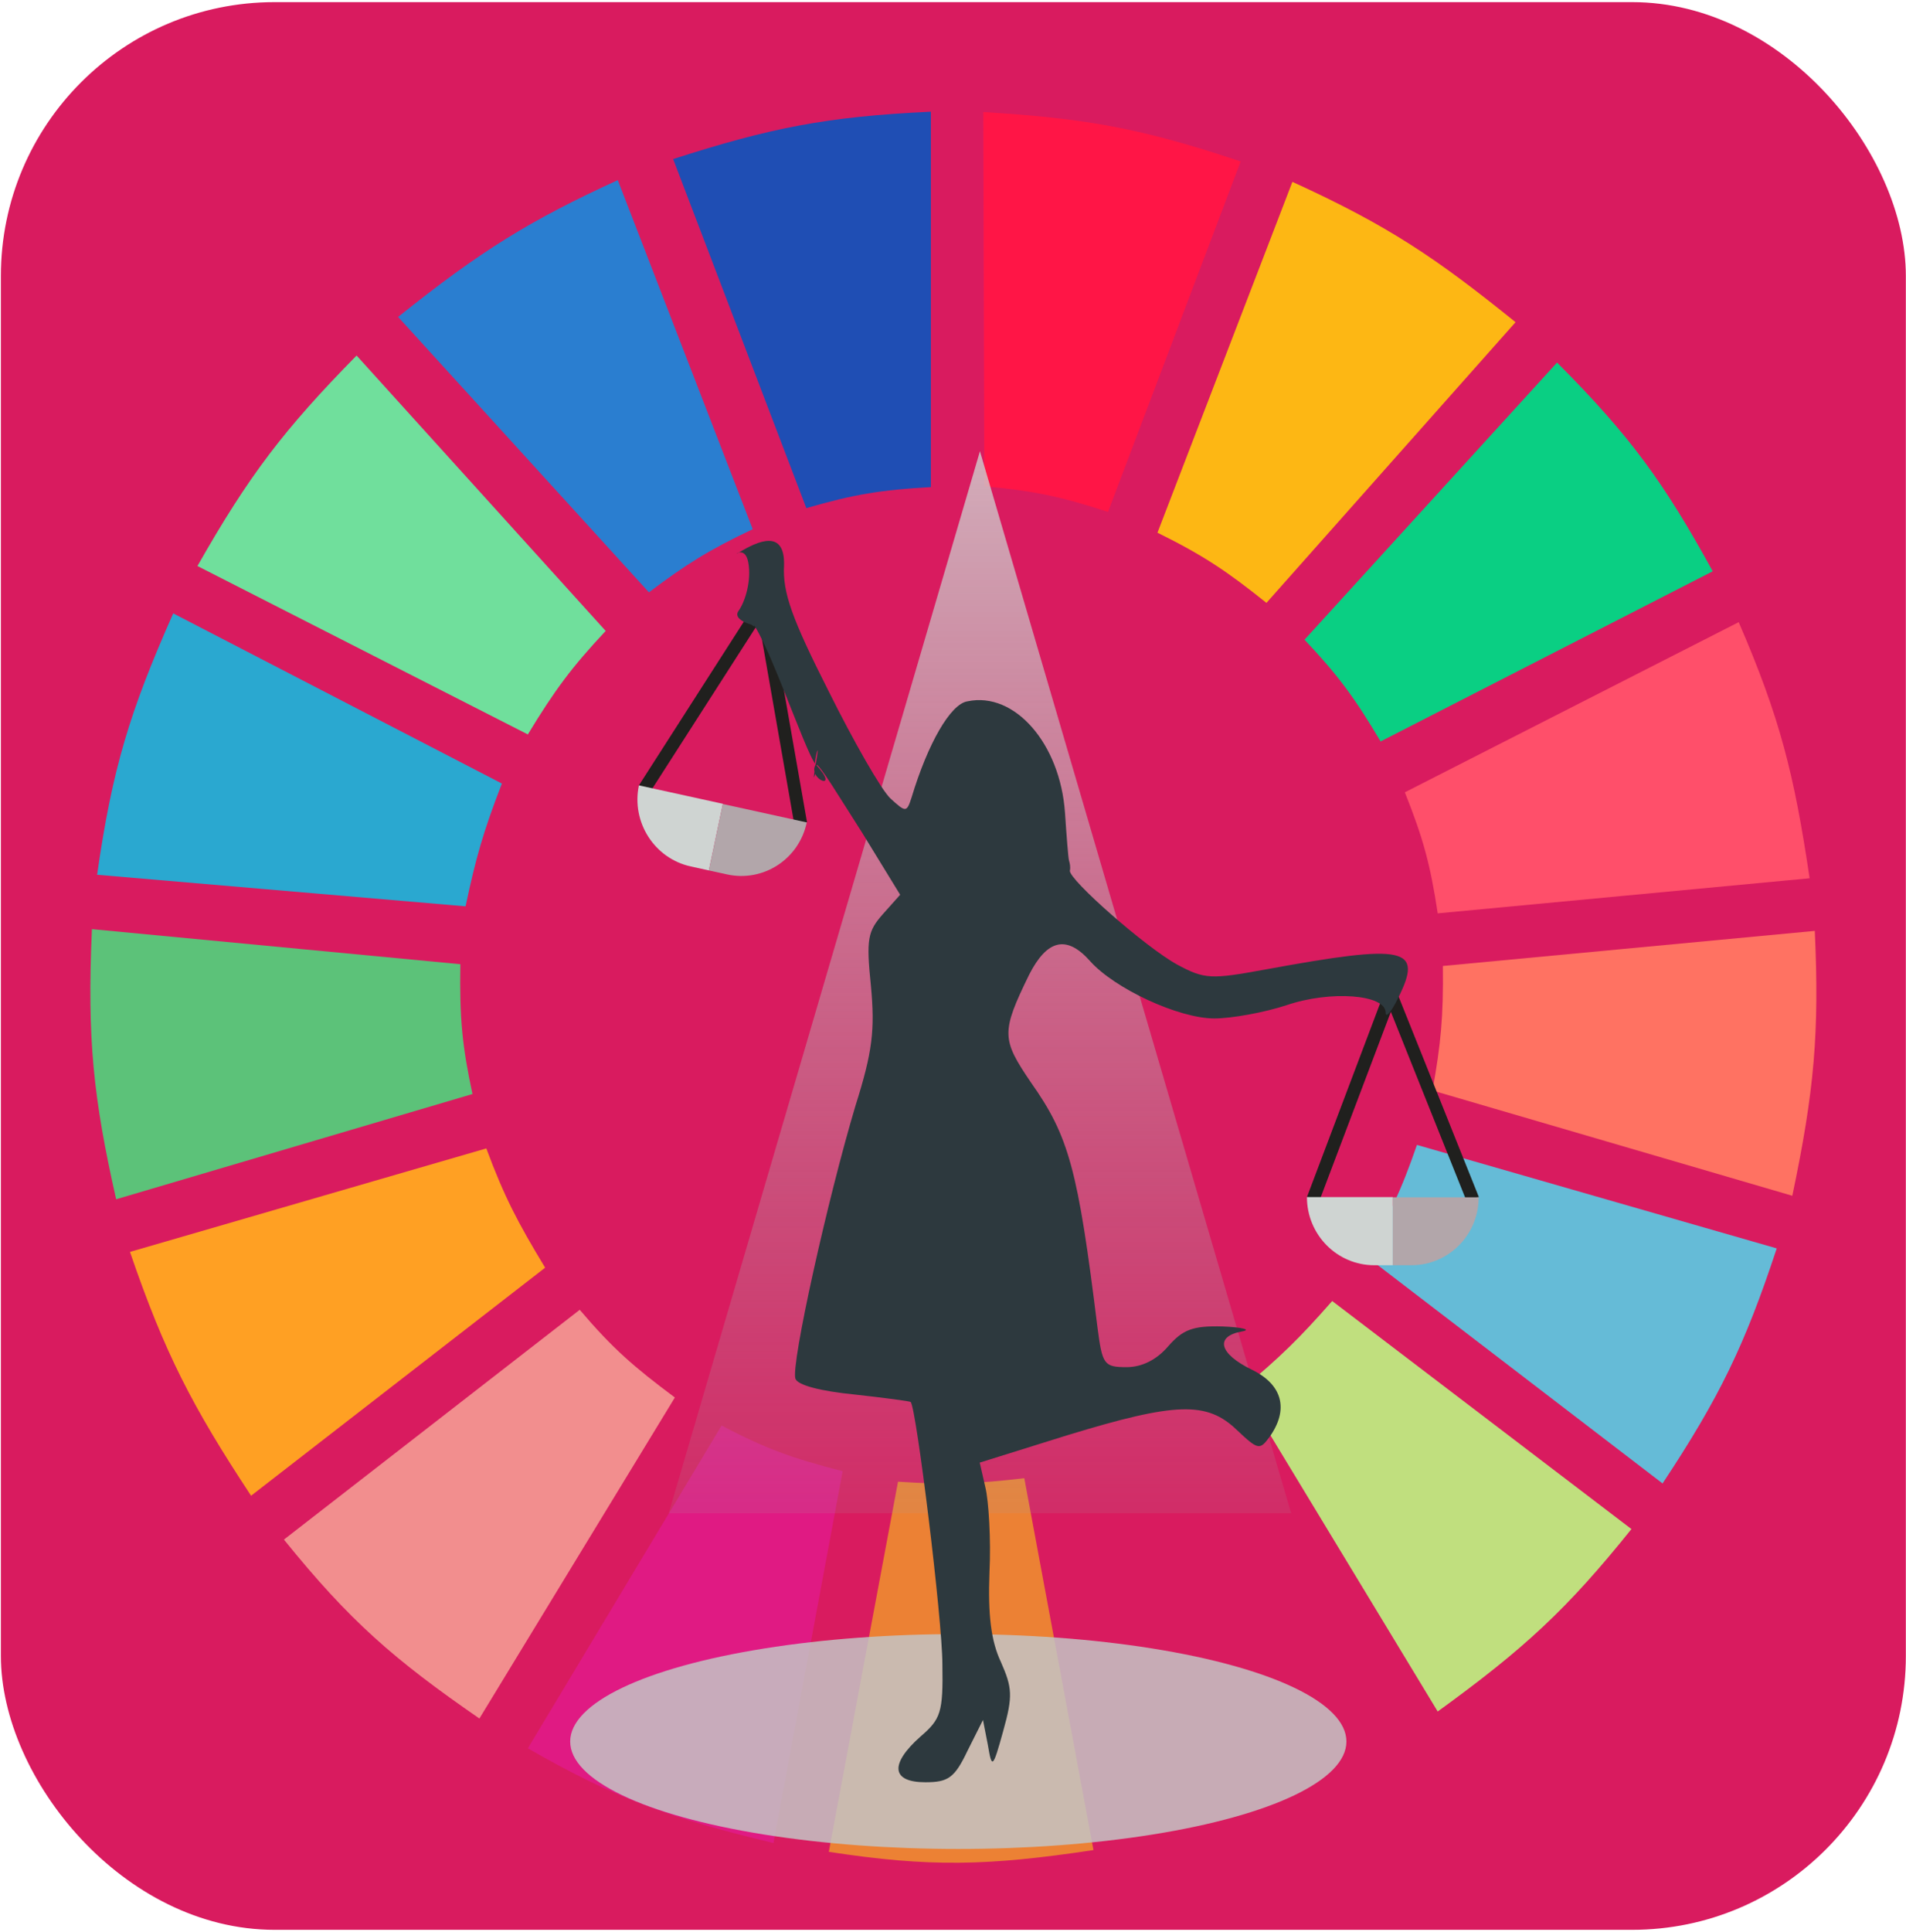 <svg width="686" height="695" viewBox="0 0 686 695" fill="none" xmlns="http://www.w3.org/2000/svg">
<rect x="0.318" y="0.766" width="685.626" height="693.507" rx="98.51" fill="#D91B5F"/>
<g clip-path="url(#clip0)">
<path d="M290.213 182.808L242.274 57.224C277.085 46.046 297.241 41.958 335.039 40.185V175.235C317.074 176.242 307.231 177.864 290.213 182.808Z" fill="#1F4EB4"/>
<path d="M354.27 174.972L353.902 40.315C390.353 42.522 410.614 46.025 446.531 58.096L398.797 184.182C381.668 178.598 371.905 176.537 354.27 174.972Z" fill="#FF1546"/>
<path d="M416.594 191.643L465.155 65.428C499.681 81.18 516.829 92.783 545.468 115.914L455.816 216.886C441.797 205.681 433.413 199.94 416.594 191.643Z" fill="#FDB714"/>
<path d="M469.516 230.139L560.412 130.429C587.077 157.17 598.982 173.811 616.444 205.527L496.909 266.741C487.678 251.246 481.804 243.135 469.516 230.139Z" fill="#0ACF83"/>
<path d="M505.626 285.043L625.784 223.828C640.673 258.219 645.757 278.556 651.31 315.965L517.455 328.587C514.83 311.126 512.238 301.601 505.626 285.043Z" fill="#FF4F6A"/>
<path d="M515.585 392.325C518.582 375.559 519.537 365.815 519.32 347.519L653.175 334.897C654.837 371.583 653.011 392.431 645.082 430.19L515.585 392.325Z" fill="#FF7262"/>
<path d="M491.304 451.646C500.081 437.23 504.214 428.562 509.981 411.889L639.478 449.122C627.891 484.146 618.899 502.663 598.387 533.686L491.304 451.646Z" fill="#65BBD7"/>
<path d="M587.182 550.095L479.476 468.055C467.642 481.55 460.531 488.426 447.102 499.609L517.453 615.727C548.608 593.148 564.055 578.911 587.182 550.095Z" fill="#C0DF7E"/>
<path d="M500.022 626.455L429.67 510.968C414.407 518.681 405.468 522.495 388.58 528.007L413.483 661.795C449.161 652.801 468.121 645.026 500.022 626.455Z" fill="#D91B5F"/>
<path d="M323.209 533.055C340.955 534.218 350.906 533.87 368.657 531.793L393.56 665.581C355.497 671.316 334.582 671.787 298.306 666.212L323.209 533.055Z" fill="#EC8134"/>
<path d="M189.977 628.979L259.706 512.861C275.514 521.13 285.104 524.649 303.286 529.269L278.383 663.058C240.739 654.015 221.154 646.867 189.977 628.979Z" fill="#E01A83"/>
<path d="M102.191 553.881L208.653 471.21C220.524 485.178 228.245 491.842 242.894 502.764L172.543 618.251C141.749 596.966 125.978 583.3 102.191 553.881Z" fill="#F28E8E"/>
<path d="M90.364 538.105C69.188 505.952 59.305 486.919 46.783 450.385L175.035 413.151C181.44 430.401 186.298 439.737 196.202 456.065L90.364 538.105Z" fill="#FFA023"/>
<path d="M41.802 431.452C33.563 394.929 31.331 373.744 33.086 334.267L165.695 346.888C165.357 366.439 166.4 376.602 170.053 393.588L41.802 431.452Z" fill="#5CC279"/>
<path d="M34.954 314.703L167.564 326.063C171.243 308.666 174.001 298.983 180.638 281.887L62.348 220.673C46.626 256.133 40.392 276.663 34.954 314.703Z" fill="#2AA8D0"/>
<path d="M71.064 203.633C89.6 170.999 102.228 154.493 128.342 127.904L217.993 226.983C205.862 239.949 199.743 248.122 189.977 264.217L71.064 203.633Z" fill="#70DF9C"/>
<path d="M233.558 213.1C247.009 202.962 255.101 197.887 270.913 190.381L222.352 64.797C190.752 79.311 173.402 89.937 143.284 114.021L233.558 213.1Z" fill="#2A7ED0"/>
<path d="M352.697 162.321L464.712 544.415H240.682L352.697 162.321Z" fill="url(#paint0_linear)"/>
<ellipse cx="344.909" cy="626.53" rx="139.691" ry="38.649" fill="#C4C4C4" fill-opacity="0.85"/>
<path d="M285.729 295.663L273.172 223.854L234.332 284.387L229.954 282.546L275.658 211.261L290.461 295.82L285.729 295.663Z" fill="#20201E"/>
<path d="M229.954 282.545C227.172 295.794 235.549 308.847 248.607 311.711L255.136 313.144L260.17 289.174L229.954 282.545Z" fill="#CFD4D2"/>
<path d="M260.168 289.172L255.134 313.142L261.663 314.574C274.797 317.456 287.601 309.049 290.367 295.877L260.152 289.248L260.168 289.172Z" fill="#B2A6AA"/>
<path d="M527.612 431.525L500.59 364.009L475.045 431.525L470.386 430.664L500.435 351.163L532.271 430.664L527.612 431.525Z" fill="#20201E"/>
<path d="M470.386 430.663C470.386 444.213 481.256 455.179 494.612 455.179H501.289V430.663H470.386Z" fill="#CFD4D2"/>
<path d="M501.29 430.663V455.179H507.968C521.401 455.179 532.194 444.213 532.194 430.741H501.29V430.663Z" fill="#B2A6AA"/>
<path d="M265.832 198.841C263.494 200.334 268.169 195.855 269.338 202.425C270.507 208.996 268.17 216.463 265.832 219.748C262.033 224.826 282.488 227.409 269.338 222.63C263.786 219.643 276.352 230.097 269.338 222.63C274.89 225.617 289.794 270.822 293.593 275.003C290.378 280.379 302.944 285.158 293.593 275.003C291.547 286.353 295.054 272.913 293.593 275.003C292.424 275.601 295.638 263.355 293.593 275.003C294.761 274.406 302.359 287.249 310.249 299.495L323.983 321.895L317.847 328.765C312.295 335.037 311.71 337.725 313.463 354.749C314.925 370.579 314.048 378.345 307.911 397.758C297.976 430.911 284.534 491.243 286.287 496.022C287.164 498.411 295.638 500.502 307.619 501.697C318.431 502.892 327.49 504.086 327.782 504.385C329.828 506.774 339.179 582.638 339.179 598.766C339.471 616.089 338.594 618.479 331.289 624.751C320.185 634.607 320.769 641.178 333.042 641.178C341.224 641.178 343.562 639.684 348.238 629.828L353.79 618.777L355.543 627.737C357.004 636.399 357.296 636.399 361.095 622.66C364.602 610.116 364.31 607.129 360.219 597.87C356.712 590.403 355.543 581.144 356.128 565.613C356.712 553.965 355.835 539.927 354.666 535.148L352.621 526.188L384.181 516.332C423.338 504.385 434.443 504.086 445.255 514.54C452.852 521.708 453.437 521.708 456.944 516.929C463.957 507.073 461.619 498.113 450.515 492.737C438.826 487.062 437.073 480.79 447.008 478.998C450.515 478.4 447.3 477.504 439.995 477.206C429.183 476.907 425.676 478.4 420.416 484.374C416.325 489.153 411.065 491.841 405.513 491.841C397.331 491.841 396.746 490.945 394.993 477.504C387.98 420.756 384.765 408.809 371.031 389.395C360.511 373.864 360.219 371.475 370.446 350.568C376.875 338.023 383.888 336.231 392.363 345.789C401.129 355.645 424.215 366.398 437.073 366.398C443.209 366.398 454.898 364.307 463.08 361.619C478.86 356.243 498.731 357.736 498.731 364.307C498.731 366.398 500.777 364.008 503.114 359.229C512.465 340.712 506.037 339.517 455.482 348.776C435.904 352.36 433.566 352.36 423.63 346.984C412.234 340.712 384.765 316.519 385.057 313.234C385.35 312.039 385.057 310.545 384.765 309.649C384.473 308.753 383.888 300.988 383.304 292.326C381.551 267.536 365.186 248.72 348.238 252.304C342.101 253.2 333.919 267.536 328.074 286.95C326.321 292.326 326.029 292.326 320.477 287.249C317.262 284.262 307.327 266.939 298.268 248.72C285.118 222.735 281.611 213.178 282.196 203.321C282.488 190.478 273.138 194.361 265.832 198.841Z" fill="#2D393E"/>
</g>
<defs>
<linearGradient id="paint0_linear" x1="-320.518" y1="110.973" x2="-320.518" y2="620.432" gradientUnits="userSpaceOnUse">
<stop stop-color="#D7D6D6" stop-opacity="0.9"/>
<stop offset="1" stop-color="#979595" stop-opacity="0"/>
</linearGradient>
<clipPath id="clip0">
<rect width="622.58" height="646.222" fill="white" transform="translate(31.842 24.408)"/>
</clipPath>
</defs>
</svg>
